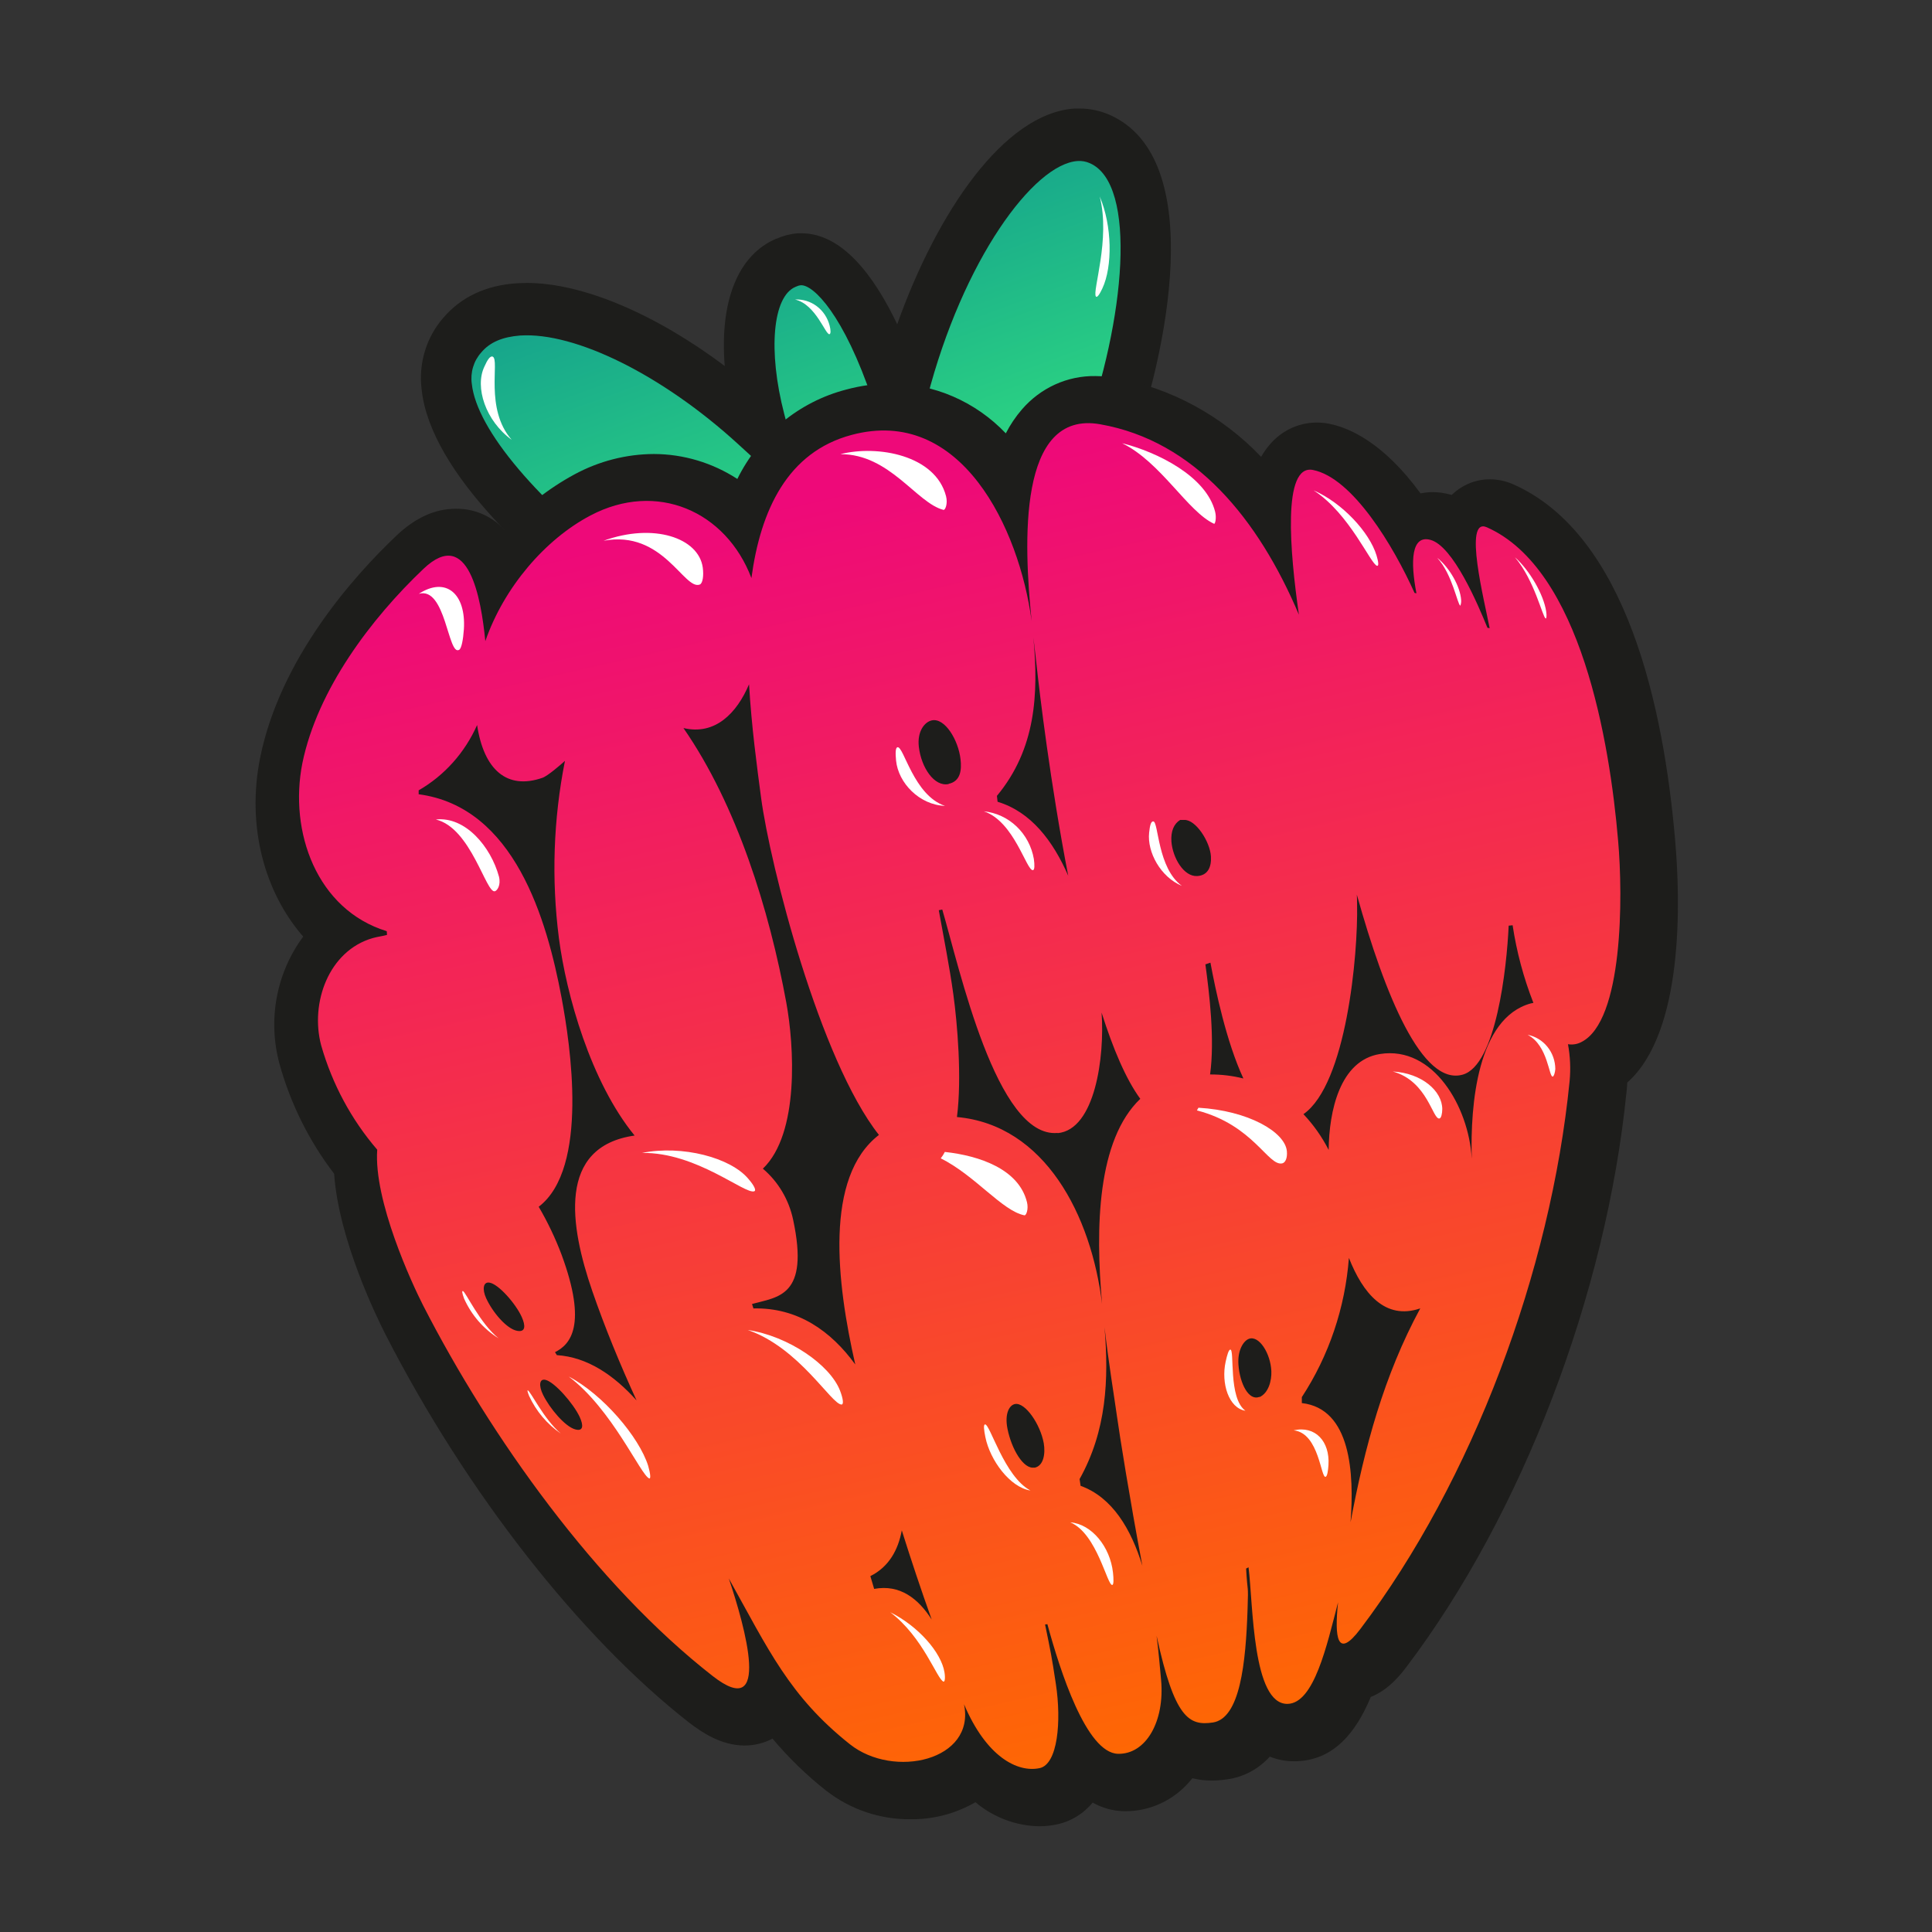 <?xml version="1.0" ?>
<svg xmlns="http://www.w3.org/2000/svg" viewBox="0 0 402 402" fill="none">
	<rect x="0" y="0" width="402" height="402" fill="#333333" stroke="none"/>
	<path d="M176.155 145.247C157.927 145.196 140.18 139.201 125.439 128.118C112.156 118.109 89.591 98.635 87.733 81.039C87.396 78.366 87.625 75.649 88.403 73.076C89.18 70.503 90.489 68.135 92.237 66.135C95.944 61.793 101.099 59.362 107.557 58.938C108.219 58.938 108.901 58.873 109.594 58.873C121.249 58.873 136.359 65.321 150.797 76.154C149.715 62.748 153.517 52.979 161.623 49.625H161.707C163.063 49.019 164.507 48.652 165.98 48.539H166.736C175.21 48.539 181.815 57.277 186.687 67.47C194.929 44.295 208.863 23.583 223.585 22.584H224.635C226.774 22.581 228.892 23.024 230.861 23.887C251.452 32.94 242.716 73.94 235.229 94.359C227.307 116.091 211.437 133.733 191.044 143.478L189.679 144.162L188.125 144.379C186.025 144.694 183.778 144.922 181.605 145.063C179.767 145.182 177.951 145.247 176.155 145.247Z" fill="#1D1D1B"/>
	<path d="M180.88 134.229C163.289 135.363 145.868 130.103 131.634 119.358C111.977 104.53 99.178 89.398 98.17 79.867C98.004 78.7 98.094 77.509 98.432 76.382C98.77 75.254 99.347 74.22 100.123 73.354C101.939 71.183 104.596 70.097 108.218 69.815C119.769 69.055 137.913 78.109 153.495 92.329L168.332 105.898L163.176 86.12C159.753 72.952 160.782 61.663 165.528 59.687L165.759 59.59C166.028 59.462 166.316 59.381 166.61 59.351C169.225 59.177 175.588 65.495 181.552 83.232L187.925 102.12L192.924 82.787C200.347 54.054 215.1 34.102 224.225 33.505C225.09 33.444 225.958 33.596 226.755 33.95C236.751 38.292 234.105 66.765 225.39 90.57C218.435 109.648 204.504 125.133 186.602 133.687C184.712 133.904 182.791 134.11 180.88 134.229Z" fill="url(#paint0_linear)"/>
	<path d="M216.234 380C211.393 379.915 206.719 378.153 202.962 374.996C198.829 377.382 194.161 378.602 189.427 378.534C183.126 378.599 176.979 376.52 171.934 372.618C167.856 369.402 164.106 365.765 160.74 361.763C158.94 362.714 156.945 363.205 154.923 363.196C150.083 363.196 146.04 360.471 143.373 358.42C120.63 340.639 97.025 310.473 80.267 277.777C78.503 274.325 70.46 257.977 69.525 244.224C64.357 237.483 60.509 229.766 58.195 221.504C56.939 216.981 56.728 212.217 57.578 207.594C58.428 202.971 60.315 198.619 63.088 194.888C54.961 185.552 51.286 171.82 54.132 157.655C58.332 136.9 73.683 119.803 82.482 111.455C86.388 107.743 90.515 105.865 94.747 105.865C96.647 105.819 98.537 106.182 100.295 106.929C102.054 107.676 103.643 108.792 104.963 110.207C109.159 105.545 114.091 101.654 119.548 98.701C124.644 95.946 130.304 94.494 136.054 94.467C142.199 94.481 148.217 96.279 153.422 99.656C155.692 95.072 158.884 91.043 162.782 87.838C166.681 84.633 171.198 82.326 176.029 81.072C179.069 80.241 182.198 79.814 185.342 79.802C189.798 79.806 194.208 80.724 198.318 82.504C202.428 84.283 206.155 86.888 209.283 90.168C210.2 88.382 211.321 86.717 212.622 85.208C214.539 82.979 216.897 81.204 219.537 80.003C222.177 78.803 225.037 78.204 227.921 78.249C229.329 78.257 230.733 78.384 232.121 78.629C243.621 80.726 254.207 86.466 262.414 95.053C262.888 94.213 263.436 93.421 264.052 92.687C265.275 91.19 266.799 89.988 268.519 89.164C270.238 88.341 272.111 87.917 274.006 87.921C274.877 87.922 275.745 88.009 276.6 88.182C280.8 89.018 287.867 92.111 295.574 102.663C296.417 102.488 297.276 102.401 298.136 102.402C299.341 102.405 300.541 102.569 301.706 102.891L302.063 102.988C304.215 100.889 307.063 99.723 310.022 99.732C311.725 99.74 313.408 100.11 314.968 100.817C338.394 111.271 346.174 146.93 348.568 174.99C349.618 187.115 350.49 214.731 338.583 225.26C338.583 225.911 338.499 226.552 338.436 227.192C334.236 269.18 316.742 314.999 292.707 346.761C291.584 348.238 289.085 351.549 285.221 353.101C282.196 360.352 277.587 366.322 269.565 366.474H269.313C267.568 366.492 265.835 366.164 264.21 365.508C261.863 368.119 258.704 369.794 255.284 370.241C254.241 370.399 253.189 370.482 252.134 370.491C250.777 370.494 249.424 370.334 248.102 370.013C247.934 370.23 247.745 370.447 247.556 370.664C245.886 372.608 243.838 374.165 241.545 375.233C239.252 376.301 236.767 376.857 234.252 376.863H233.853C231.579 376.815 229.35 376.2 227.354 375.072C225.401 377.444 222.722 379.057 219.762 379.642C218.6 379.878 217.419 379.998 216.234 380V380Z" fill="#1D1D1B"/>
	<path d="M336.682 174.849C334.949 154.496 328.974 118.403 309.381 109.718C304.372 107.482 308.94 125.285 309.958 130.712L309.496 130.625C307.512 125.73 302.356 113.605 297.642 112.335C293.652 111.249 293.442 116.785 294.723 123.45L294.334 123.374C289.945 113.605 281.44 99.428 273.197 97.789C266.761 96.519 268.409 114.94 270.268 127.901C261.867 108.068 248.669 91.764 228.928 88.28C211.729 85.229 212.999 113.008 214.658 129.236C212.086 109.903 199.958 84.394 177.194 90.494C163.848 94.055 158.251 106.169 156.351 120.28C151.069 106.364 136.652 99.992 122.866 107.254C113.415 112.226 104.837 122.256 100.983 133.404C100.112 124.492 97.508 109.425 88.12 118.359C77.211 128.715 66.07 143.467 62.92 158.773C60.074 173.069 65.912 189.286 80.476 193.759L80.529 194.529C79.594 194.801 78.555 194.898 77.557 195.192C68.401 197.819 64.484 208.684 66.826 217.51C69.12 225.546 73.104 232.96 78.492 239.22C77.725 249.804 85.695 267.031 88.057 271.655C102.086 299.021 124.01 329.784 148.276 348.726C160.593 358.355 155.049 338.577 151.647 328.438C159.868 343.179 164.247 352.938 176.847 362.936C185.951 370.176 203.014 366.333 200.588 354.61C205.261 365.606 211.729 368.862 216.297 367.907C220.108 367.126 220.875 358.138 219.699 350.398C218.838 344.71 218.649 343.809 217.452 338.012L217.935 337.947C220.549 347.576 226.03 364.77 232.635 364.922C238.442 365.052 242.379 358.181 241.592 349.54C241.361 346.924 241.077 343.765 240.657 340.368C244.406 357.606 247.451 359.125 252.354 358.409C258.024 357.573 259.221 346.078 259.589 334.767C259.778 329.198 259.589 331.912 259.284 326.376L259.788 326.115C260.754 333.714 260.555 354.675 267.916 354.534C273.418 354.425 276.085 342.387 278.416 333.399C277.649 340.759 278.227 345.339 283.036 338.978C306.451 308.03 322.664 264.491 326.591 225C326.841 222.42 326.728 219.817 326.255 217.271C327.212 217.434 328.196 217.274 329.058 216.815C337.732 212.44 337.732 186.649 336.682 174.849ZM245.561 170.605H246.411C248.816 170.518 251.777 175.131 251.966 178.203C252.092 180.374 251.346 182.155 249.099 182.285C246.296 182.426 244.017 178.496 243.744 175.131C243.587 172.928 244.28 171.386 245.571 170.605H245.561ZM250.811 200.663L251.861 200.304C252.911 205.96 255.158 216.739 258.717 224.403C256.449 223.836 254.121 223.555 251.787 223.567C252.795 216.283 251.63 206.644 250.811 200.663ZM215.026 132.655C215.257 134.739 215.478 136.52 215.625 137.844C216.318 144.357 218.565 163.082 222.271 182.22C219.121 175.012 214.553 168.933 207.571 166.827C207.518 166.339 207.487 166.089 207.434 165.601C215.53 155.842 216.118 144.444 215.026 132.655ZM220.066 235.779C227.878 235.062 229.873 219.865 229.212 210.693C231.595 218.215 234.283 224.566 237.265 228.636C228.309 237.19 227.889 255.361 229.317 271.34C227.07 252.886 217.441 234.085 199.118 232.425C200.168 224.218 199.192 212.885 198.362 206.872C197.575 201.108 196.325 194.931 195.338 189.395L196.063 189.254C199.622 201.303 207.35 236.919 220.066 235.735V235.779ZM197.396 163.136C194.393 163.766 191.695 159.706 191.191 155.429C190.802 152.173 192.388 150.219 193.889 149.893C196.598 149.307 199.412 153.975 199.864 157.991C200.105 160.097 199.937 162.55 197.396 163.093V163.136ZM99.272 150.859C100.679 160.184 105.488 164.406 112.859 161.845C113.972 161.465 116.712 159.077 117.553 158.317C115.143 170.446 114.717 182.906 116.292 195.181C117.826 206.937 122.866 225.043 132.043 236.278C115.904 238.579 118.561 255.057 123.244 268.648C125.869 276.247 128.998 283.845 132.452 291.39C127.738 286.136 122.225 282.38 115.862 281.967L115.484 281.349C118.634 279.796 122.299 275.802 116.838 261.039C115.535 257.59 113.947 254.263 112.092 251.095C122.593 243.084 118.666 217.314 116.849 207.599C113.793 191.316 107.052 167.902 87.112 165.264C87.112 164.938 87.112 164.776 87.112 164.45C92.461 161.373 96.721 156.612 99.272 150.859V150.859ZM107.598 276.909C105.383 276.496 102.464 272.99 101.162 270.135C100.29 268.236 100.563 266.683 101.823 266.879C103.724 267.15 107.367 271.329 108.575 274.065C109.352 275.812 109.394 277.256 107.598 276.909V276.909ZM119.642 297.403C117.542 296.795 114.392 293.061 112.995 290.217C112.05 288.296 112.229 286.809 113.499 287.113C115.389 287.558 119.296 292.019 120.598 294.787C121.427 296.578 121.427 297.924 119.642 297.403ZM156.771 272.252L156.477 271.329C161.853 269.831 168.458 269.842 165.034 253.809C164.154 249.631 161.934 245.882 158.734 243.171C166.389 235.833 165.244 217.531 163.606 208.598C160.068 189.362 153.369 167.587 142.207 151.489C148.801 153.052 153.316 148.395 155.857 142.381C156.382 151.294 157.527 159.674 158.356 165.937C160.215 180.049 170.6 220.614 182.885 236.148C171.492 244.919 174.075 266.857 177.96 283.91C172.941 276.996 166.022 272.035 156.771 272.252ZM181.1 327.95C184.995 326.006 186.896 322.457 187.641 318.43C189.594 324.65 191.663 330.848 193.858 336.981C191.075 332.639 187.274 329.61 181.887 330.609L181.1 327.95ZM215.226 305.36C212.957 305.773 210.469 301.496 209.629 297.284C208.999 294.125 210.028 292.345 211.214 292.139C213.314 291.769 216.465 296.318 217.179 300.302C217.546 302.473 217.158 305.045 215.226 305.404V305.36ZM224.833 309.094C224.76 308.562 224.718 308.291 224.634 307.759C230.251 297.696 230.745 287.058 229.821 276.138C230.682 283.682 231.816 290.413 232.446 294.917C232.981 298.728 235.029 311.667 237.696 325.789C235.365 318.223 231.49 311.558 224.833 309.159V309.094ZM262.067 290.641C259.872 291.574 257.972 287.938 257.688 283.943C257.478 280.947 258.738 278.982 259.883 278.57C261.983 277.821 264.377 281.609 264.535 285.311C264.619 287.297 263.936 289.87 262.067 290.706V290.641ZM281.02 316.693C281.776 306.641 281.135 293.116 270.877 291.943V290.706C276.513 282.088 279.889 272.105 280.673 261.733C283.55 269.061 288.202 274.76 295.521 272.241C287.971 286.168 283.907 301.224 281.03 316.682L281.02 316.693ZM306.22 240.957C305.601 230.34 298.261 217.542 287.131 219.312C278.794 220.636 276.536 231.198 276.463 239.274C275.069 236.543 273.301 234.035 271.213 231.828C280.138 225.608 282.595 198.654 282.374 188.223C282.374 187.539 282.374 186.844 282.322 186.149C288.171 207.056 295.909 226.031 304.372 223.599C311.282 221.602 313.508 201.585 313.917 192.608L314.736 192.521C315.573 198.059 317.024 203.479 319.062 208.674C318.867 208.699 318.674 208.739 318.485 208.793C307.417 211.854 305.916 229.841 306.231 240.946L306.22 240.957Z" fill="url(#paint1_linear)"/>
	<path d="M102.527 74.212C104.029 74.896 100.784 85.067 106.475 91.515C101.005 87.553 98.768 80.551 100.774 76.318C101.414 74.863 102.013 73.973 102.527 74.212Z" fill="white"/>
	<path d="M172.605 69.533C171.796 69.793 169.77 63.291 165.412 62.325C167.035 62.234 168.638 62.725 169.952 63.713C171.266 64.702 172.21 66.128 172.626 67.753C172.878 68.74 172.878 69.435 172.605 69.533Z" fill="white"/>
	<path d="M229.37 60.023C228.803 61.239 228.267 62.021 228.026 61.684C227.238 60.599 231.102 49.743 228.824 40.886C231.417 46.965 231.522 55.442 229.37 60.023Z" fill="white"/>
	<path d="M300.1 230.742C300.1 231.719 299.879 232.62 299.543 232.718C298.094 233.13 297.128 224.967 289.799 222.948C295.899 223.306 300.089 227.03 300.1 230.786" fill="white"/>
	<path d="M321.718 127.206C321.865 128.172 321.771 128.769 321.603 128.682C320.952 128.335 319.282 120.736 315.219 115.949C318.358 118.75 321.193 123.754 321.718 127.206Z" fill="white"/>
	<path d="M304.026 124.85C304.058 125.253 304 125.657 303.858 126.033C303.228 125.719 302.22 119.52 299.049 116.068C301.705 118.196 303.847 122.104 304.026 124.85Z" fill="white"/>
	<path d="M286.418 115.559C286.806 116.85 286.932 117.795 286.544 117.73C285.242 117.502 280.853 106.875 273.324 102.033C279.236 104.595 284.937 110.706 286.418 115.559Z" fill="white"/>
	<path d="M252.837 106.483C253.163 107.797 252.837 109.11 252.606 108.98C247.135 106.472 241.539 96.138 233.475 92.22C240.804 94.054 251 99.102 252.837 106.483Z" fill="white"/>
	<path d="M245.918 184.326C241.487 182.491 238.673 177.313 239.104 173.254C239.261 171.821 239.461 170.844 239.996 170.92C241.067 171.061 240.857 180.657 245.918 184.326Z" fill="white"/>
	<path d="M215.121 178.746C215.289 179.983 215.3 181.004 214.932 181.058C213.588 181.253 211.047 170.898 204.705 168.813C207.252 169.068 209.648 170.176 211.528 171.97C213.409 173.763 214.671 176.142 215.121 178.746V178.746Z" fill="white"/>
	<path d="M186.749 155.484C188.041 155.212 190.109 165.503 196.63 167.685C191.317 167.49 186.896 162.92 186.445 158.219C186.298 156.656 186.319 155.571 186.749 155.484Z" fill="white"/>
	<path d="M196.85 103.26C197.249 104.823 196.672 106.18 196.315 106.093C190.728 104.693 185.153 94.467 174.873 94.5C182.612 92.535 194.666 94.706 196.85 103.26Z" fill="white"/>
	<path d="M146.229 118.109C146.45 119.781 146.229 121.366 145.61 121.627C142.355 122.897 137.966 110.185 125.586 112.519C135.992 108.731 145.389 111.911 146.229 118.109Z" fill="white"/>
	<path d="M90.693 170.518C96.847 169.845 102.139 176.206 103.819 182.393C104.27 184.206 103.441 185.313 102.979 185.444C101.141 185.997 98.033 172.266 90.693 170.518Z" fill="white"/>
	<path d="M96.521 130.94C96.374 133.111 96.028 134.913 95.545 135.206C93.203 136.618 92.773 121.952 87.144 123.559C92.794 119.901 96.994 123.537 96.521 130.94Z" fill="white"/>
	<path d="M96.562 270.2C96.132 269.017 96.09 268.583 96.32 268.637C96.898 268.8 99.849 275.346 103.744 278.472C100.603 276.52 98.101 273.639 96.562 270.2V270.2Z" fill="white"/>
	<path d="M110.087 290.445C109.782 289.675 109.677 289.24 109.824 289.295C110.423 289.523 113.164 295.308 116.692 298.283C113.842 296.339 111.559 293.629 110.087 290.445V290.445Z" fill="white"/>
	<path d="M135.078 307.617C133.304 306.923 127.392 293.234 118.341 286.428C125.418 290.119 132.978 298.988 134.868 305.001C135.32 306.575 135.456 307.769 135.078 307.617Z" fill="white"/>
	<path d="M175.104 292.247C173.004 292.247 166.357 280.459 155.595 276.735C164.068 278.016 172.71 283.965 174.8 289.381C175.451 291.097 175.577 292.247 175.104 292.247Z" fill="white"/>
	<path d="M196.316 349.898C194.972 349.432 192.116 340.671 185.228 335.461C191.045 338.348 195.864 343.819 196.526 347.988C196.715 349.182 196.589 349.985 196.316 349.898Z" fill="white"/>
	<path d="M156.95 247.871C155.018 248.598 144.937 239.73 133.576 239.893C141.976 238.21 152.057 240.87 155.742 245.32C156.918 246.666 157.401 247.708 156.95 247.871Z" fill="white"/>
	<path d="M196.599 239.687C203.812 240.479 211.971 243.258 213.682 250.119C214.06 251.628 213.514 252.952 213.157 252.876C208.537 251.964 202.92 244.593 195.748 241.022C196.073 240.607 196.358 240.16 196.599 239.687V239.687Z" fill="white"/>
	<path d="M205.041 299.075C204.716 297.49 204.611 296.426 204.957 296.383C206.007 296.274 208.968 307.238 214.407 310.136C210.155 309.485 206.018 303.851 205.041 299.075Z" fill="white"/>
	<path d="M231.459 329.784C230.409 330.11 228.309 319.114 222.702 316.758C227.154 317.117 230.997 321.838 231.585 327.233C231.732 328.579 231.743 329.687 231.459 329.784Z" fill="white"/>
	<path d="M255.022 283.357C255.348 281.859 255.663 280.85 255.988 280.817C256.944 280.719 255.526 290.923 259.138 293.539C255.684 293.007 254.046 287.862 255.022 283.357Z" fill="white"/>
	<path d="M276.421 304.817C276.337 306.033 276.179 307.075 275.875 307.26C274.825 307.933 274.562 298.174 269.176 297.62C273.68 296.589 276.725 299.922 276.421 304.817Z" fill="white"/>
	<path d="M266.812 242.064C263.862 242.737 260.859 234.096 249.046 231.046C249.161 230.872 249.266 230.688 249.371 230.492C259.704 231.089 267.411 235.518 267.768 239.556C267.894 240.967 267.453 241.912 266.812 242.064Z" fill="white"/>
	<path d="M323.62 222.438C323.557 223.285 323.305 223.936 323.106 224.001C322.287 224.283 322.129 217.488 317.855 215.317C319.467 215.627 320.923 216.507 321.975 217.807C323.027 219.106 323.609 220.743 323.62 222.438V222.438Z" fill="white"/>
	<defs>
		<linearGradient id="paint0_linear" x1="156.183" y1="35.133" x2="192.933" y2="135.316" gradientUnits="userSpaceOnUse">
			<stop stop-color="#11998E"/>
			<stop offset="1" stop-color="#38EF7D"/>
		</linearGradient>
		<linearGradient id="paint1_linear" x1="182.024" y1="100.275" x2="244.106" y2="371.312" gradientUnits="userSpaceOnUse">
			<stop stop-color="#EE0979"/>
			<stop offset="1" stop-color="#FF6A00"/>
		</linearGradient>
	</defs>
</svg>